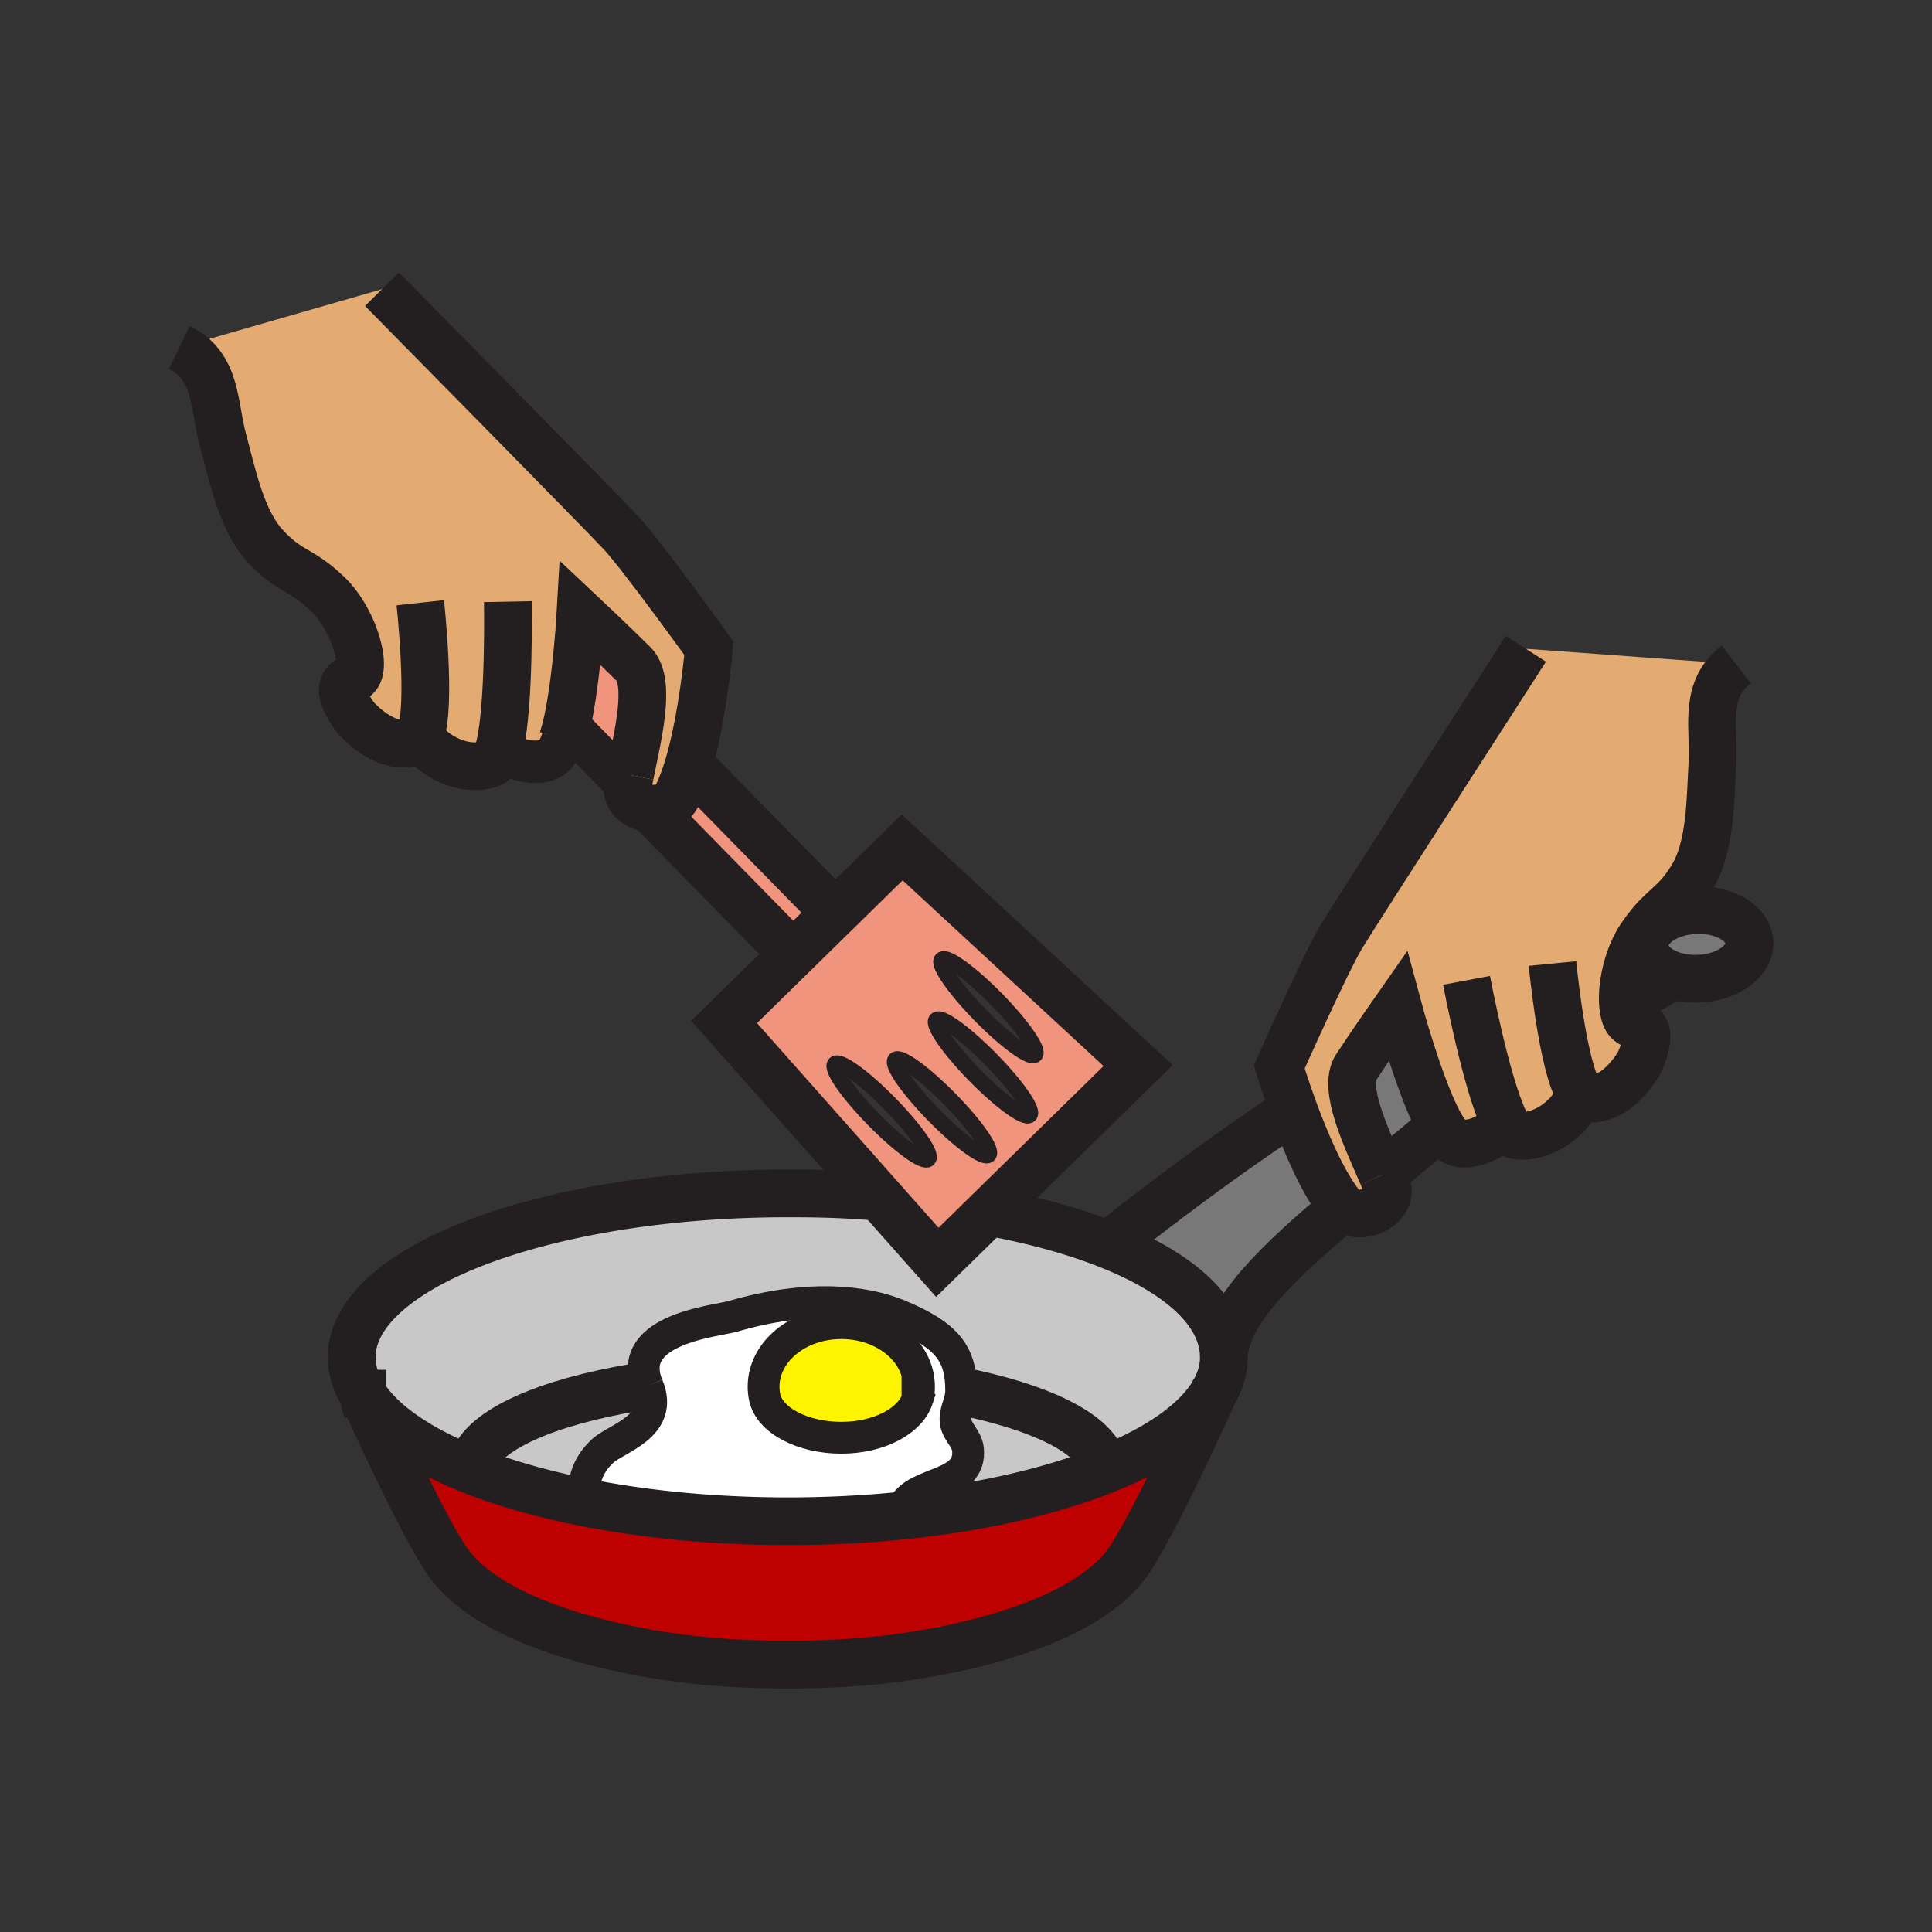 <?xml version="1.0"?><svg xmlns="http://www.w3.org/2000/svg" width="850.394" height="850.394" viewBox="0 0 850.394 850.394" overflow="visible"><rect x="0" y="0" width="850.394" height="850.394" fill="#333333" stroke="none"/><path d="M423.07 612.36c-.06 4.67-2.54 8.09-2.49 12.6.06 4.91 5.01 8.01 5.49 13 1.59 16.57-21.9 13.61-28.28 24.83-.78 1.38-1.23 2.85-1.57 4.39-15.78 1.58-32.36 2.42-49.47 2.42-32.65 0-63.39-3.069-90.31-8.479l.74-3.69c-.35-6.489 1.95-13.1 8.1-18.79 6.03-5.59 27.22-10.819 19.79-28.609-.15-.351-.29-.71-.42-1.05-8.94-24.181 30.77-27.48 37.98-29.58 32.64-9.521 57.52-6.92 73.06-.46 21.4 8.909 27.39 17.04 27.39 33.22 0 .068 0 .138-.01.198zm-19.24 3.65c.45-1.819.69-3.7.69-5.63 0-15.45-15.31-27.979-34.21-27.979-18.89 0-34.21 12.529-34.21 27.979 0 1.53.16 3.04.45 4.51 2.04 10.32 16.75 17.96 33.76 17.96 16.53 0 30.33-7.34 33.52-17.1v.26z" fill="#fff"></path><path d="M770.04 414.86c.29 8.34-9.79 15.48-22.54 15.93-8.12.29-15.37-2.2-19.63-6.21-.22-.21-.44-.42-.65-.64-2.029-2.14-3.229-4.68-3.33-7.42-.09-2.44.71-4.77 2.19-6.86 3.62-5.08 11.31-8.75 20.33-9.07 12.75-.47 23.32 5.93 23.63 14.27zM634.31 495.85v.011c-5.029 3.939-10.02 8-14.93 12.159-2.729 2.311-5.49 4.631-8.28 6.95l-3.1 1.011c-6.74-15.561-17.05-37.15-11.03-46.301 6.79-10.34 18.25-26.72 18.25-26.72s9.99 37.28 19.09 52.89zM589.9 530.13c.399.51.84.97 1.29 1.38-27.61 23.17-51.971 45.811-52.511 65.931 0-19.29-18.33-36.46-49.979-49.181l.54-1.35s40.17-32.24 80.189-58.42c5.031 13.7 12.511 31.55 20.471 41.64z" fill="#787878"></path><path d="M404.52 610.38c0 1.93-.24 3.811-.69 5.63v-.26c-3.19 9.76-16.99 17.1-33.52 17.1-17.01 0-31.72-7.64-33.76-17.96-.29-1.47-.45-2.979-.45-4.51 0-15.45 15.32-27.979 34.21-27.979 18.9-.001 34.21 12.529 34.21 27.979z" fill="#fff400"></path><path d="M485.18 643.26l2.08 3.33c-24.24 9.79-55.62 17.05-91.04 20.59.34-1.54.79-3.01 1.57-4.39 6.38-11.22 29.87-8.26 28.28-24.83-.48-4.99-5.43-8.09-5.49-13-.05-4.51 2.43-7.93 2.49-12.6 33.97 6.79 57.6 17.98 62.11 30.9zM285.07 610.03c7.43 17.79-13.76 23.02-19.79 28.609-6.15 5.69-8.45 12.301-8.1 18.79l-.74 3.69c-20.32-4.07-38.46-9.49-53.59-15.93l5.4-1.73c4.72-14.17 32.39-26.27 71.52-32.81l4.88-1.67c.13.341.27.701.42 1.051z" fill="#c8c8c8"></path><path d="M538.68 597.44c0 5.479-1.62 10.81-4.699 15.939-7.591 12.65-24.021 24.04-46.721 33.21l-2.08-3.33c-4.51-12.92-28.14-24.109-62.11-30.899.01-.061.01-.13.01-.2 0-16.18-5.99-24.311-27.39-33.22-15.54-6.46-40.42-9.061-73.06.46-7.21 2.1-46.92 5.399-37.98 29.58l-4.88 1.67c-39.13 6.54-66.8 18.64-71.52 32.81l-5.4 1.73c-20.9-8.9-36.05-19.75-43.28-31.73v-.01a.11.11 0 0 0-.02-.04 35.08 35.08 0 0 1-2.71-5.46c-1.33-3.431-2.02-6.94-2.02-10.51 0-39.851 85.93-72.15 191.93-72.15 15.22 0 26.5.36 40.31 1.58l.02.03 25.5 28.739 22.68-22.229c20.45 3.78 38.44 8.81 53.44 14.85 31.65 12.72 49.98 29.89 49.98 49.18z" fill="#c8c8c8"></path><path d="M396.22 667.18c35.419-3.54 66.799-10.8 91.04-20.59 22.7-9.17 39.13-20.56 46.721-33.21l.06.04c-.41.92-26.93 59.73-38.15 74.9-13.46 18.18-43.76 30.55-79.25 37.81-31.99 6.54-58.89 6.54-69.79 6.54h-.1c-10.91 0-37.8 0-69.79-6.54-35.49-7.26-65.8-19.63-79.25-37.81-11.12-15.03-37.26-72.9-38.14-74.86 7.23 11.98 22.38 22.83 43.28 31.73 15.13 6.439 33.27 11.859 53.59 15.93 26.92 5.41 57.66 8.479 90.31 8.479 17.109.001 33.689-.839 49.469-2.419z" fill="#be0000"></path><path d="M277.25 341.1c-.25 1.24-.48 2.45-.7 3.6l-1.75-.32-25.27-25.79c4.31-18.84 5.99-48.74 5.99-48.74s14.57 13.69 23.33 22.42c7.95 7.93 1.78 32.16-1.6 48.83zM287.19 355.94c4.32.18 8.76-1.57 10.94-5.94 1.75-3.51 3.3-7.73 4.69-12.3l2.72.83 62.08 63.36-18.6 18.23-.01-.01-61.88-63.15.06-1.02z" fill="#f0947d"></path><path d="M387.08 526.9l-.02-.03-68.35-77.05 30.31-29.7 18.6-18.23L397.1 373l103.87 96.01-65.71 64.4-22.68 22.229-25.5-28.739zm68.49-62.65c1.97-1.92-5.63-12.85-16.95-24.41-11.33-11.55-22.1-19.36-24.06-17.43-1.97 1.91 5.62 12.84 16.94 24.399 11.33 11.561 22.1 19.371 24.07 17.441zm-2.39 26.51c1.96-1.93-5.63-12.84-16.949-24.39C424.9 454.81 414.14 447 412.17 448.92c-1.96 1.93 5.62 12.85 16.95 24.41 11.32 11.55 22.1 19.37 24.06 17.43zm-18.05 17.55c1.97-1.939-5.62-12.85-16.94-24.399-11.33-11.561-22.1-19.38-24.06-17.44-1.97 1.92 5.62 12.851 16.94 24.391 11.33 11.558 22.1 19.378 24.06 17.448zm-26.56 1.85c1.96-1.91-5.62-12.851-16.95-24.41-11.32-11.56-22.09-19.36-24.06-17.45-1.97 1.94 5.63 12.86 16.95 24.42 11.33 11.56 22.1 19.36 24.06 17.44z" fill="#f0947d"></path><path d="M695.2 480.94h-.01c-.851 7.14-13.41 20.529-27.681 18.85-1.72-.21-3.56-2.66-5.41-6.53l-.52.26c-.59 4.94-14.63 13.03-22.17 8.511-1.61-.971-3.34-3.17-5.101-6.17v-.011c-9.1-15.609-19.09-52.89-19.09-52.89s-11.46 16.38-18.25 26.72c-6.02 9.15 4.29 30.74 11.03 46.301l.51 1.17c.67 1.569 1.3 3.06 1.851 4.449 3.569 8.92-11.391 16.82-19.17 9.91-.45-.41-.891-.87-1.29-1.38-7.96-10.09-15.44-27.939-20.471-41.64-3.92-10.69-6.35-18.851-6.35-18.851s20.47-46.02 27.39-57.45c6.91-11.42 81.17-126.62 81.17-126.62L760 292l1.82 2.52c-11.721 11.22-7.21 26.79-8.09 41.69-.91 15.33-.641 36.44-8.9 49.92-7.62 12.45-12.23 12.28-20.34 23.07-.681.91-1.4 1.9-2.141 2.99-5.56 8.16-8.31 19.97-8.06 28.36.16 5.931 1.82 10.15 5.03 10.19 10.92.14 1.92 17.63 1.92 17.63-5.74 9.08-13.61 16.21-22.94 15.1-1.079-.13-2.119-1.03-3.099-2.53zM249.53 318.59c-.58 2.55-1.21 4.89-1.89 6.93-1.11 3.31-2.34 5.82-3.72 7.09-6.46 5.96-21.86.91-23.44-3.8l-.58-.13c-1.01 4.15-2.31 6.93-3.95 7.48-13.63 4.56-28.66-5.99-30.95-12.8-.65 1.67-1.48 2.77-2.52 3.12-8.91 2.99-18.08-2.38-25.54-10.1 0 0-12.38-15.28-1.73-17.65 7.58-1.67 1.28-25.44-10.84-37.11-12.13-11.68-16.48-9.39-27.33-20.92-10.85-11.51-14.89-32.22-18.91-47.05-4.16-15.31-2.5-32.61-19.21-40.67l89.22-25.68s96.23 97.6 105.32 107.36c9.12 9.78 38.55 50.64 38.55 50.64s-2.53 30.35-9.19 52.4c-1.39 4.57-2.94 8.79-4.69 12.3-2.18 4.37-6.62 6.12-10.94 5.94-6.07-.24-11.88-4.26-10.84-10.1.07-.37.13-.75.2-1.14.22-1.15.45-2.36.7-3.6 3.38-16.67 9.55-40.9 1.6-48.83-8.76-8.73-23.33-22.42-23.33-22.42s-1.68 29.9-5.99 48.74z" fill="#e3ab72" class="aac-skin-fill"></path><g fill="none" stroke="#231f20"><path d="M159.57 613.45c-.02-.01-.02-.021-.02-.04a35.08 35.08 0 0 1-2.71-5.46c-1.33-3.431-2.02-6.94-2.02-10.51 0-39.851 85.93-72.15 191.93-72.15 15.22 0 26.5.36 40.31 1.58.82.07 1.66.149 2.5.229M435.25 533.41h.01c20.45 3.78 38.44 8.81 53.44 14.85 31.649 12.721 49.979 29.891 49.979 49.181 0 5.479-1.62 10.81-4.699 15.939-7.591 12.65-24.021 24.04-46.721 33.21-24.24 9.79-55.62 17.05-91.04 20.59-15.78 1.58-32.36 2.42-49.47 2.42-32.65 0-63.39-3.069-90.31-8.479-20.32-4.07-38.46-9.49-53.59-15.93-20.9-8.9-36.05-19.75-43.28-31.73" stroke-width="21"></path><path d="M534.05 613.41l-.01.01c-.41.92-26.93 59.73-38.15 74.9-13.46 18.18-43.76 30.55-79.25 37.81-31.99 6.54-58.89 6.54-69.79 6.54h-.1c-10.91 0-37.8 0-69.79-6.54-35.49-7.26-65.8-19.63-79.25-37.81-11.12-15.03-37.26-72.9-38.14-74.86v-.01a.11.11 0 0 0-.02-.04" stroke-width="21"></path><path d="M420.17 611.8c.97.181 1.94.37 2.9.561 33.97 6.79 57.6 17.979 62.11 30.899M208.25 643.46c4.72-14.17 32.39-26.27 71.52-32.81M591.38 531.35l-.189.16c-27.61 23.17-51.971 45.811-52.511 65.931M634.31 495.86c-5.029 3.939-10.02 8-14.93 12.159-2.729 2.311-5.49 4.631-8.28 6.95M634.32 495.85h-.01M727.87 424.58l6.37 6.38s-6.55 3.41-17.2 9.54M721.16 417.87l6.06 6.07M489.24 546.91s40.17-32.24 80.189-58.42M726.08 409.66c3.62-5.08 11.31-8.75 20.33-9.07 12.75-.47 23.32 5.93 23.63 14.27.29 8.34-9.79 15.48-22.54 15.93-8.12.29-15.37-2.2-19.63-6.21-.22-.21-.44-.42-.65-.64-2.029-2.14-3.229-4.68-3.33-7.42-.09-2.44.71-4.77 2.19-6.86z" stroke-width="21"></path><path d="M634.31 495.85v.011c1.761 3 3.49 5.199 5.101 6.17 7.54 4.52 21.58-3.57 22.17-8.511M608.51 517.15l-.51-1.17c-6.74-15.561-17.05-37.15-11.03-46.301 6.79-10.34 18.25-26.72 18.25-26.72s9.99 37.28 19.09 52.89" stroke-width="21"></path><path d="M671.64 285.57s-74.26 115.2-81.17 126.62c-6.92 11.43-27.39 57.45-27.39 57.45s2.43 8.16 6.35 18.851c5.03 13.7 12.511 31.55 20.471 41.64.399.51.84.97 1.29 1.38 7.779 6.91 22.739-.99 19.17-9.91-.551-1.39-1.181-2.88-1.851-4.449M645.52 431.51s8.41 44.67 16.58 61.75c1.851 3.87 3.69 6.32 5.41 6.53 14.271 1.68 26.83-11.71 27.681-18.85M683.34 424.11s4.4 45.49 11.86 56.831c.979 1.5 2.02 2.399 3.1 2.529 9.33 1.11 17.2-6.02 22.94-15.1 0 0 9-17.49-1.92-17.63-3.21-.04-4.87-4.26-5.03-10.19-.25-8.39 2.5-20.2 8.06-28.36.74-1.09 1.46-2.08 2.141-2.99 8.109-10.79 12.72-10.62 20.34-23.07 8.26-13.48 7.99-34.59 8.9-49.92.88-14.9-3.631-30.47 8.09-41.69.739-.7 1.529-1.38 2.399-2.05" stroke-width="21"></path><path d="M247.64 325.52c-1.11 3.31-2.34 5.82-3.72 7.09-6.46 5.96-21.86.91-23.44-3.8" stroke-width="18.685"></path><path d="M277.25 341.1c3.38-16.67 9.55-40.9 1.6-48.83-8.76-8.73-23.33-22.42-23.33-22.42s-1.68 29.9-5.99 48.74c-.58 2.55-1.21 4.89-1.89 6.93" stroke-width="21"></path><path d="M168.14 127.3s96.23 97.6 105.32 107.36c9.12 9.78 38.55 50.64 38.55 50.64s-2.53 30.35-9.19 52.4c-1.39 4.57-2.94 8.79-4.69 12.3-2.18 4.37-6.62 6.12-10.94 5.94-6.07-.24-11.88-4.26-10.84-10.1.07-.37.13-.75.2-1.14.22-1.15.45-2.36.7-3.6M223.52 264.82s.89 45.47-3.62 63.86c-1.01 4.15-2.31 6.93-3.95 7.48-13.63 4.56-28.66-5.99-30.95-12.8" stroke-width="21"></path><path d="M184.99 265.31s4.98 45.39.01 58.05c-.65 1.67-1.48 2.77-2.52 3.12-8.91 2.99-18.08-2.38-25.54-10.1 0 0-12.38-15.28-1.73-17.65 7.58-1.67 1.28-25.44-10.84-37.11-12.13-11.68-16.48-9.39-27.33-20.92-10.85-11.51-14.89-32.22-18.91-47.05-4.16-15.31-2.5-32.61-19.21-40.67" stroke-width="21"></path><path d="M403.83 615.75c-3.19 9.76-16.99 17.1-33.52 17.1-17.01 0-31.72-7.64-33.76-17.96-.29-1.47-.45-2.979-.45-4.51 0-15.45 15.32-27.979 34.21-27.979 18.9 0 34.21 12.529 34.21 27.979 0 1.93-.24 3.811-.69 5.63v-.26z" stroke-width="14"></path><path d="M285.07 610.03c-.15-.351-.29-.71-.42-1.05-8.94-24.181 30.77-27.48 37.98-29.58 32.64-9.521 57.52-6.92 73.06-.46 21.4 8.909 27.39 17.04 27.39 33.22 0 .07 0 .14-.01.2-.06 4.67-2.54 8.09-2.49 12.6.06 4.91 5.01 8.01 5.49 13 1.59 16.57-21.9 13.61-28.28 24.83-.78 1.38-1.23 2.85-1.57 4.39-.2.891-.36 1.801-.52 2.73M257.18 657.43c-.35-6.489 1.95-13.1 8.1-18.79 6.03-5.59 27.22-10.819 19.79-28.609" stroke-width="14"></path><path stroke-width="21" d="M287.13 356.96l61.88 63.15"></path><path stroke-width="18.685" d="M246.47 315.47l3.06 3.12 25.27 25.79"></path><path stroke-width="21" d="M368.44 402.72l-.82-.83-62.08-63.36"></path><path stroke-width="21" d="M387.08 526.9l-.02-.03-68.35-77.05 30.31-29.7 18.6-18.23L397.1 373l103.87 96.01-65.71 64.4-22.68 22.23-25.5-28.74"></path><path d="M411.07 490.86c-11.32-11.54-18.91-22.471-16.94-24.391 1.96-1.939 12.73 5.88 24.06 17.44 11.32 11.55 18.91 22.46 16.94 24.399-1.96 1.932-12.73-5.888-24.06-17.448zM384.51 492.72c-11.32-11.56-18.92-22.479-16.95-24.42 1.97-1.91 12.74 5.891 24.06 17.45 11.33 11.56 18.91 22.5 16.95 24.41-1.96 1.92-12.73-5.88-24.06-17.44zM436.23 466.37c-11.33-11.56-22.09-19.37-24.06-17.45-1.96 1.93 5.62 12.85 16.95 24.41 11.32 11.55 22.1 19.37 24.06 17.43 1.96-1.93-5.63-12.84-16.95-24.39zM438.62 439.84c-11.33-11.55-22.1-19.36-24.06-17.43-1.97 1.91 5.62 12.84 16.94 24.399 11.33 11.561 22.1 19.37 24.07 17.44 1.97-1.919-5.63-12.849-16.95-24.409z" stroke-width="7"></path></g><path fill="none" d="M0 0h850.394v850.394H0z"></path></svg>